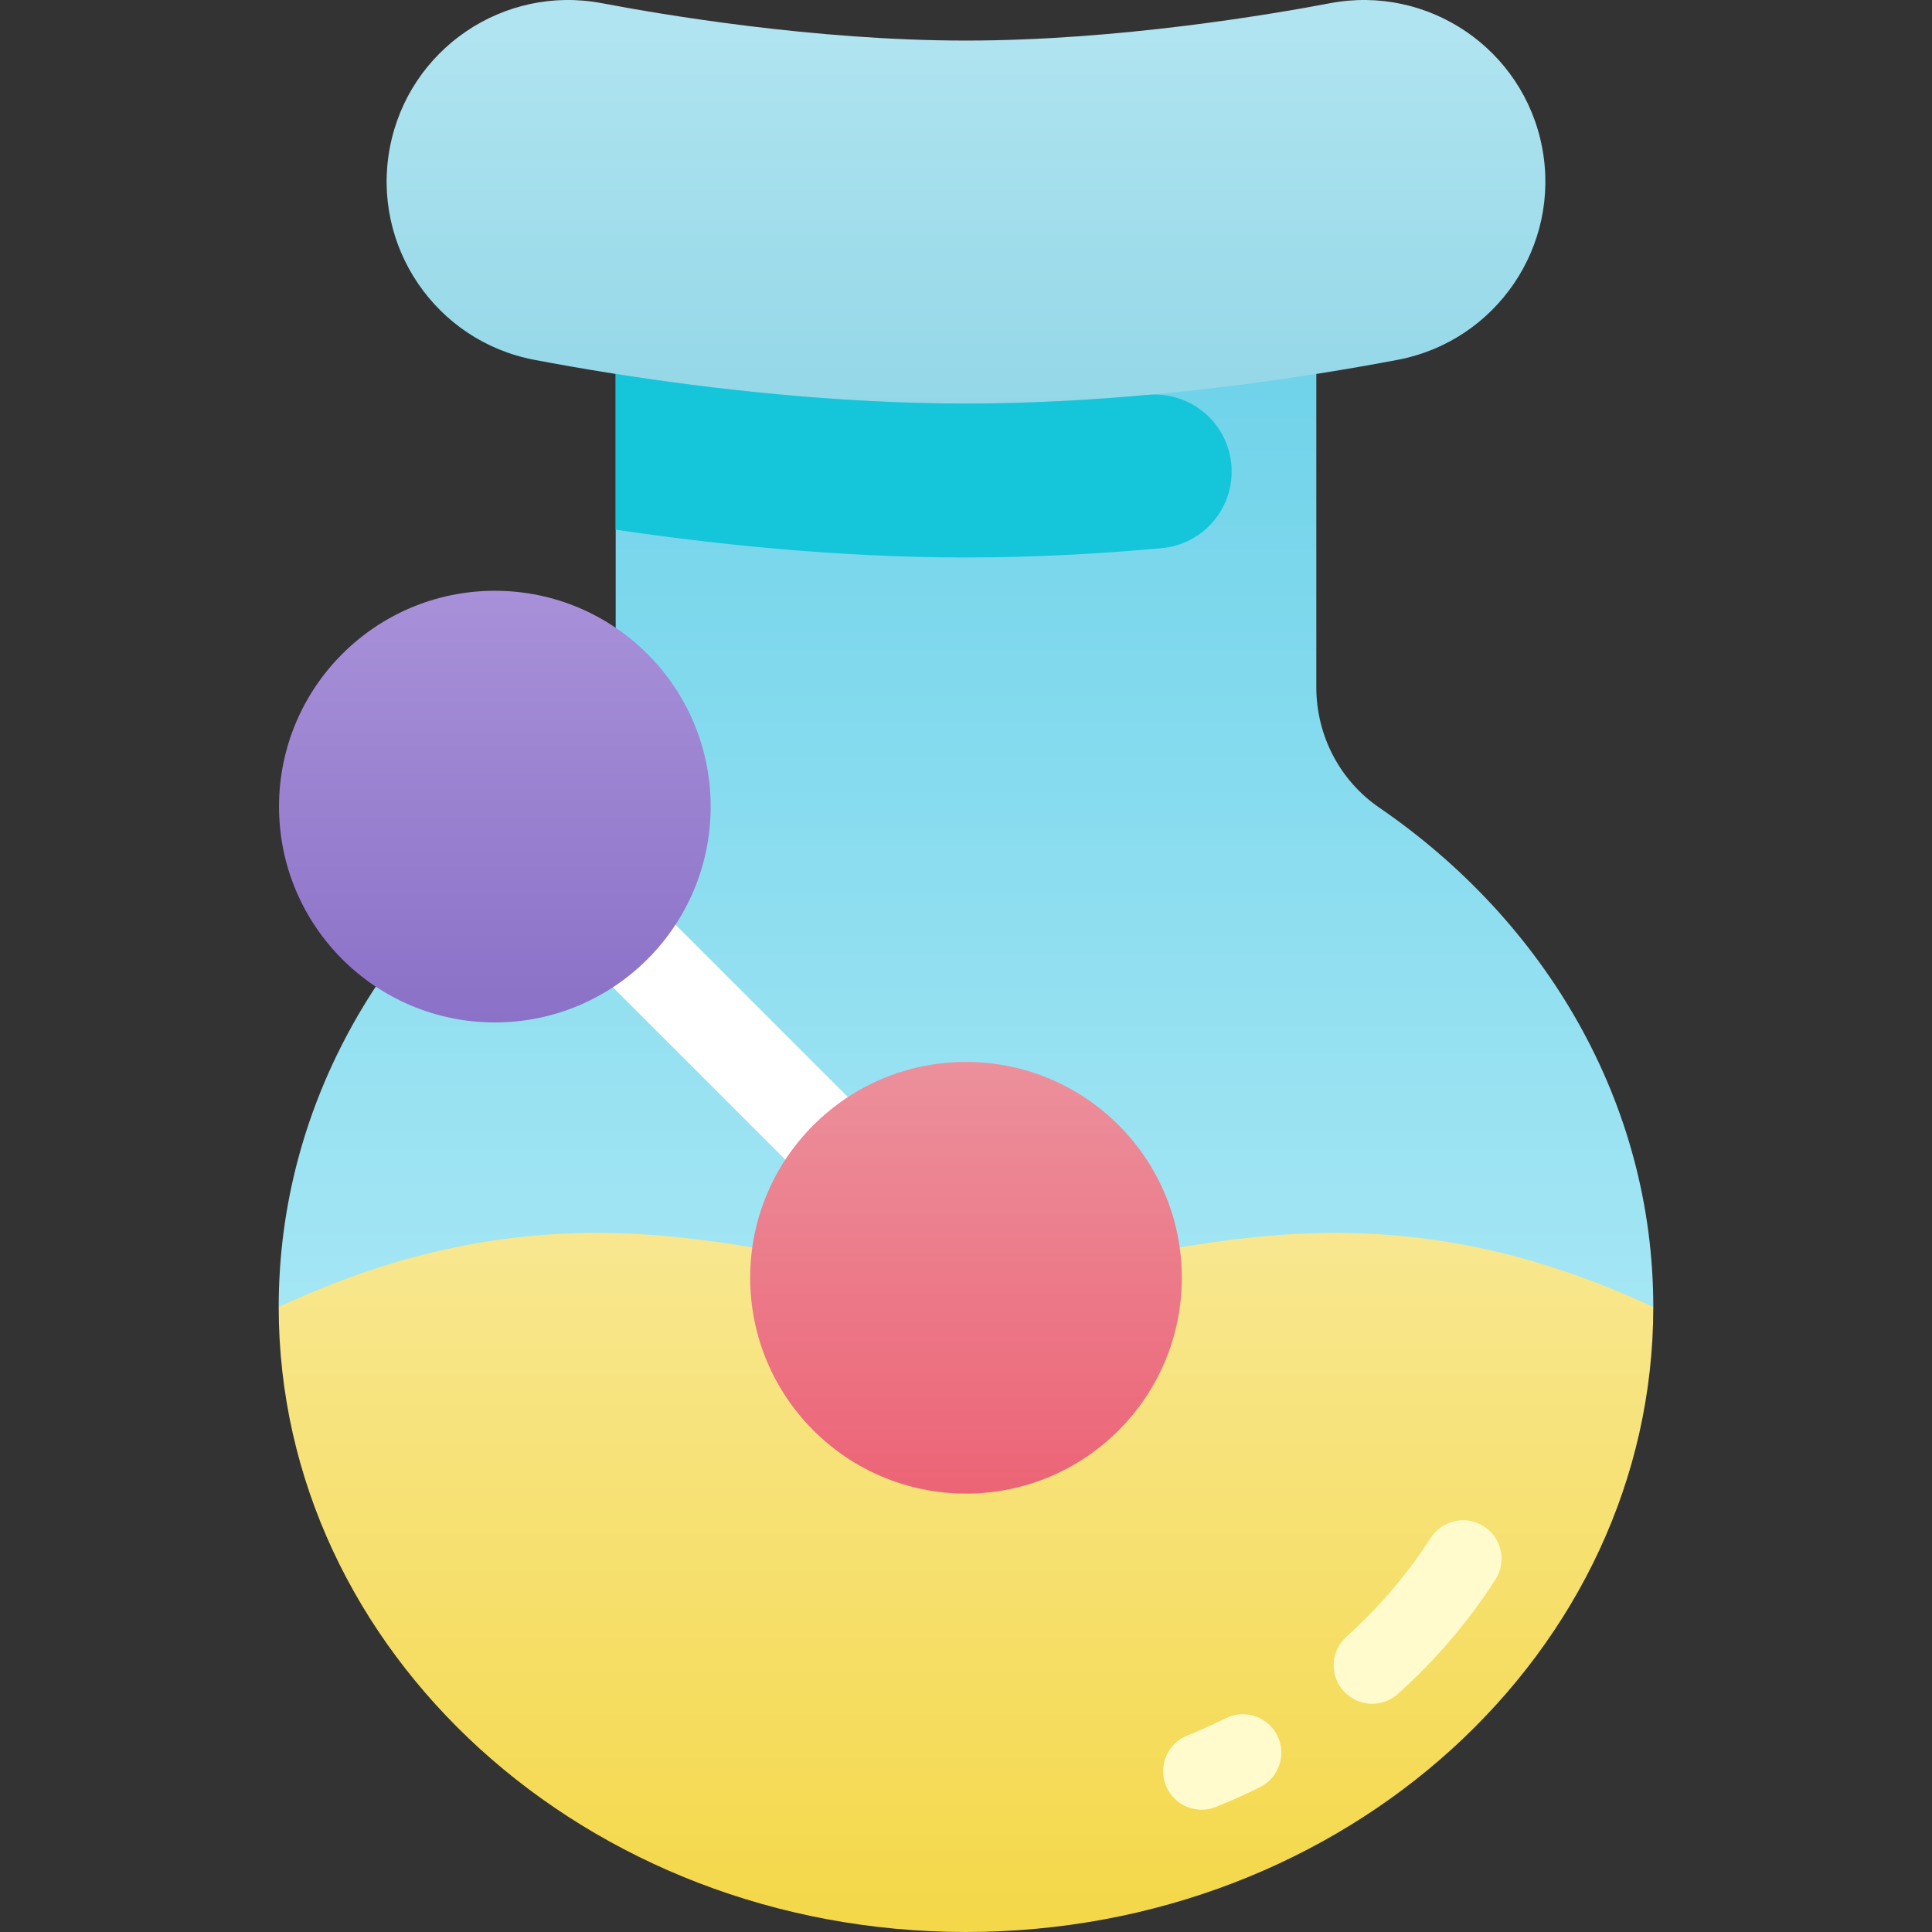 <svg id="Capa_1" enable-background="new 0 0 502 502" height="512" viewBox="0 0 502 502" width="512" xmlns="http://www.w3.org/2000/svg" xmlns:xlink="http://www.w3.org/1999/xlink"><rect x="0" y="0" width="502" height="502" fill="#333333" stroke="none"/><linearGradient id="SVGID_1_" gradientUnits="userSpaceOnUse" x1="251" x2="251" y1="59.912" y2="352.187"><stop offset="0" stop-color="#68d0e8"/><stop offset="1" stop-color="#a7e7f5"/></linearGradient><linearGradient id="SVGID_2_" gradientUnits="userSpaceOnUse" x1="251" x2="251" y1="497.807" y2="287.19"><stop offset="0" stop-color="#f4d84a"/><stop offset="1" stop-color="#f9ea9d"/></linearGradient><linearGradient id="SVGID_3_" gradientUnits="userSpaceOnUse" x1="251" x2="251" y1="122.46" y2="6.993"><stop offset="0" stop-color="#8fd5e6"/><stop offset="1" stop-color="#b0e4f0"/></linearGradient><linearGradient id="SVGID_4_" gradientTransform="matrix(-1 0 0 -1 702 899.264)" gradientUnits="userSpaceOnUse" x1="451" x2="451" y1="511.179" y2="623.334"><stop offset="0" stop-color="#ec6476"/><stop offset="1" stop-color="#ec909c"/></linearGradient><linearGradient id="SVGID_5_" gradientTransform="matrix(-1 0 0 -1 702 899.264)" gradientUnits="userSpaceOnUse" x1="573.423" x2="573.423" y1="633.602" y2="745.757"><stop offset="0" stop-color="#8b71c7"/><stop offset="1" stop-color="#a891d9"/></linearGradient><g><path d="m429.582 339.605c0-53.035-27.963-100.125-71.209-129.76-10.286-7.049-16.35-18.791-16.35-31.261v-132.66h-182.046v132.659c0 12.47-6.064 24.212-16.35 31.261-43.245 29.635-71.209 76.725-71.209 129.76h357.164z" fill="url(#SVGID_1_)"/><path d="m251 502c98.628 0 178.582-72.707 178.582-162.395-82.029-38.311-134.27-7.598-178.582-7.598s-96.553-30.714-178.582 7.598c0 89.688 79.954 162.395 178.582 162.395z" fill="url(#SVGID_2_)"/><path d="m251 104.854c-45.694 0-89.91-7.121-112.199-11.365-25.584-4.872-42.375-29.562-37.503-55.146 4.873-25.584 29.559-42.372 55.146-37.503 15.316 2.916 55.19 9.7 94.556 9.7s79.24-6.784 94.556-9.7c25.584-4.869 50.274 11.919 55.146 37.503s-11.919 50.274-37.503 55.146c-22.289 4.244-66.505 11.365-112.199 11.365z" fill="url(#SVGID_3_)"/><path d="m251 343.507c-2.943 0-5.886-1.122-8.132-3.368l-122.423-122.423c-4.491-4.491-4.491-11.772 0-16.264 4.491-4.491 11.773-4.491 16.264 0l122.423 122.423c4.491 4.491 4.491 11.772 0 16.264-2.246 2.246-5.189 3.368-8.132 3.368z" fill="#fff"/><circle cx="251" cy="332.007" fill="url(#SVGID_4_)" r="56.078"/><circle cx="128.577" cy="209.584" fill="url(#SVGID_5_)" r="56.078"/><path d="m319.952 120.756c-.974-11.026-10.713-19.149-21.737-18.152-14.939 1.35-30.979 2.25-47.215 2.25-33.958 0-67.091-3.933-91.024-7.695v40.461c24.842 3.685 57.475 7.234 91.024 7.234 17.526 0 34.79-.97 50.829-2.421 10.986-.994 19.093-10.688 18.123-21.677z" fill="#15c5d9"/><g fill="#fffbcc"><path d="m312.222 470.228c-3.955 0-7.699-2.361-9.273-6.252-2.071-5.12.4-10.949 5.52-13.02 3.391-1.372 6.766-2.887 10.03-4.504 4.95-2.451 10.948-.424 13.399 4.524 2.451 4.949.425 10.948-4.524 13.399-3.712 1.838-7.549 3.561-11.404 5.121-1.23.497-2.5.732-3.748.732z"/><path d="m356.541 442.706c-2.737 0-5.462-1.116-7.437-3.311-3.694-4.105-3.361-10.428.744-14.122 8.541-7.686 15.903-16.319 21.884-25.658 2.978-4.65 9.164-6.006 13.814-3.029 4.651 2.979 6.007 9.163 3.029 13.814-6.947 10.849-15.475 20.854-25.348 29.739-1.911 1.719-4.303 2.567-6.686 2.567z"/></g></g></svg>